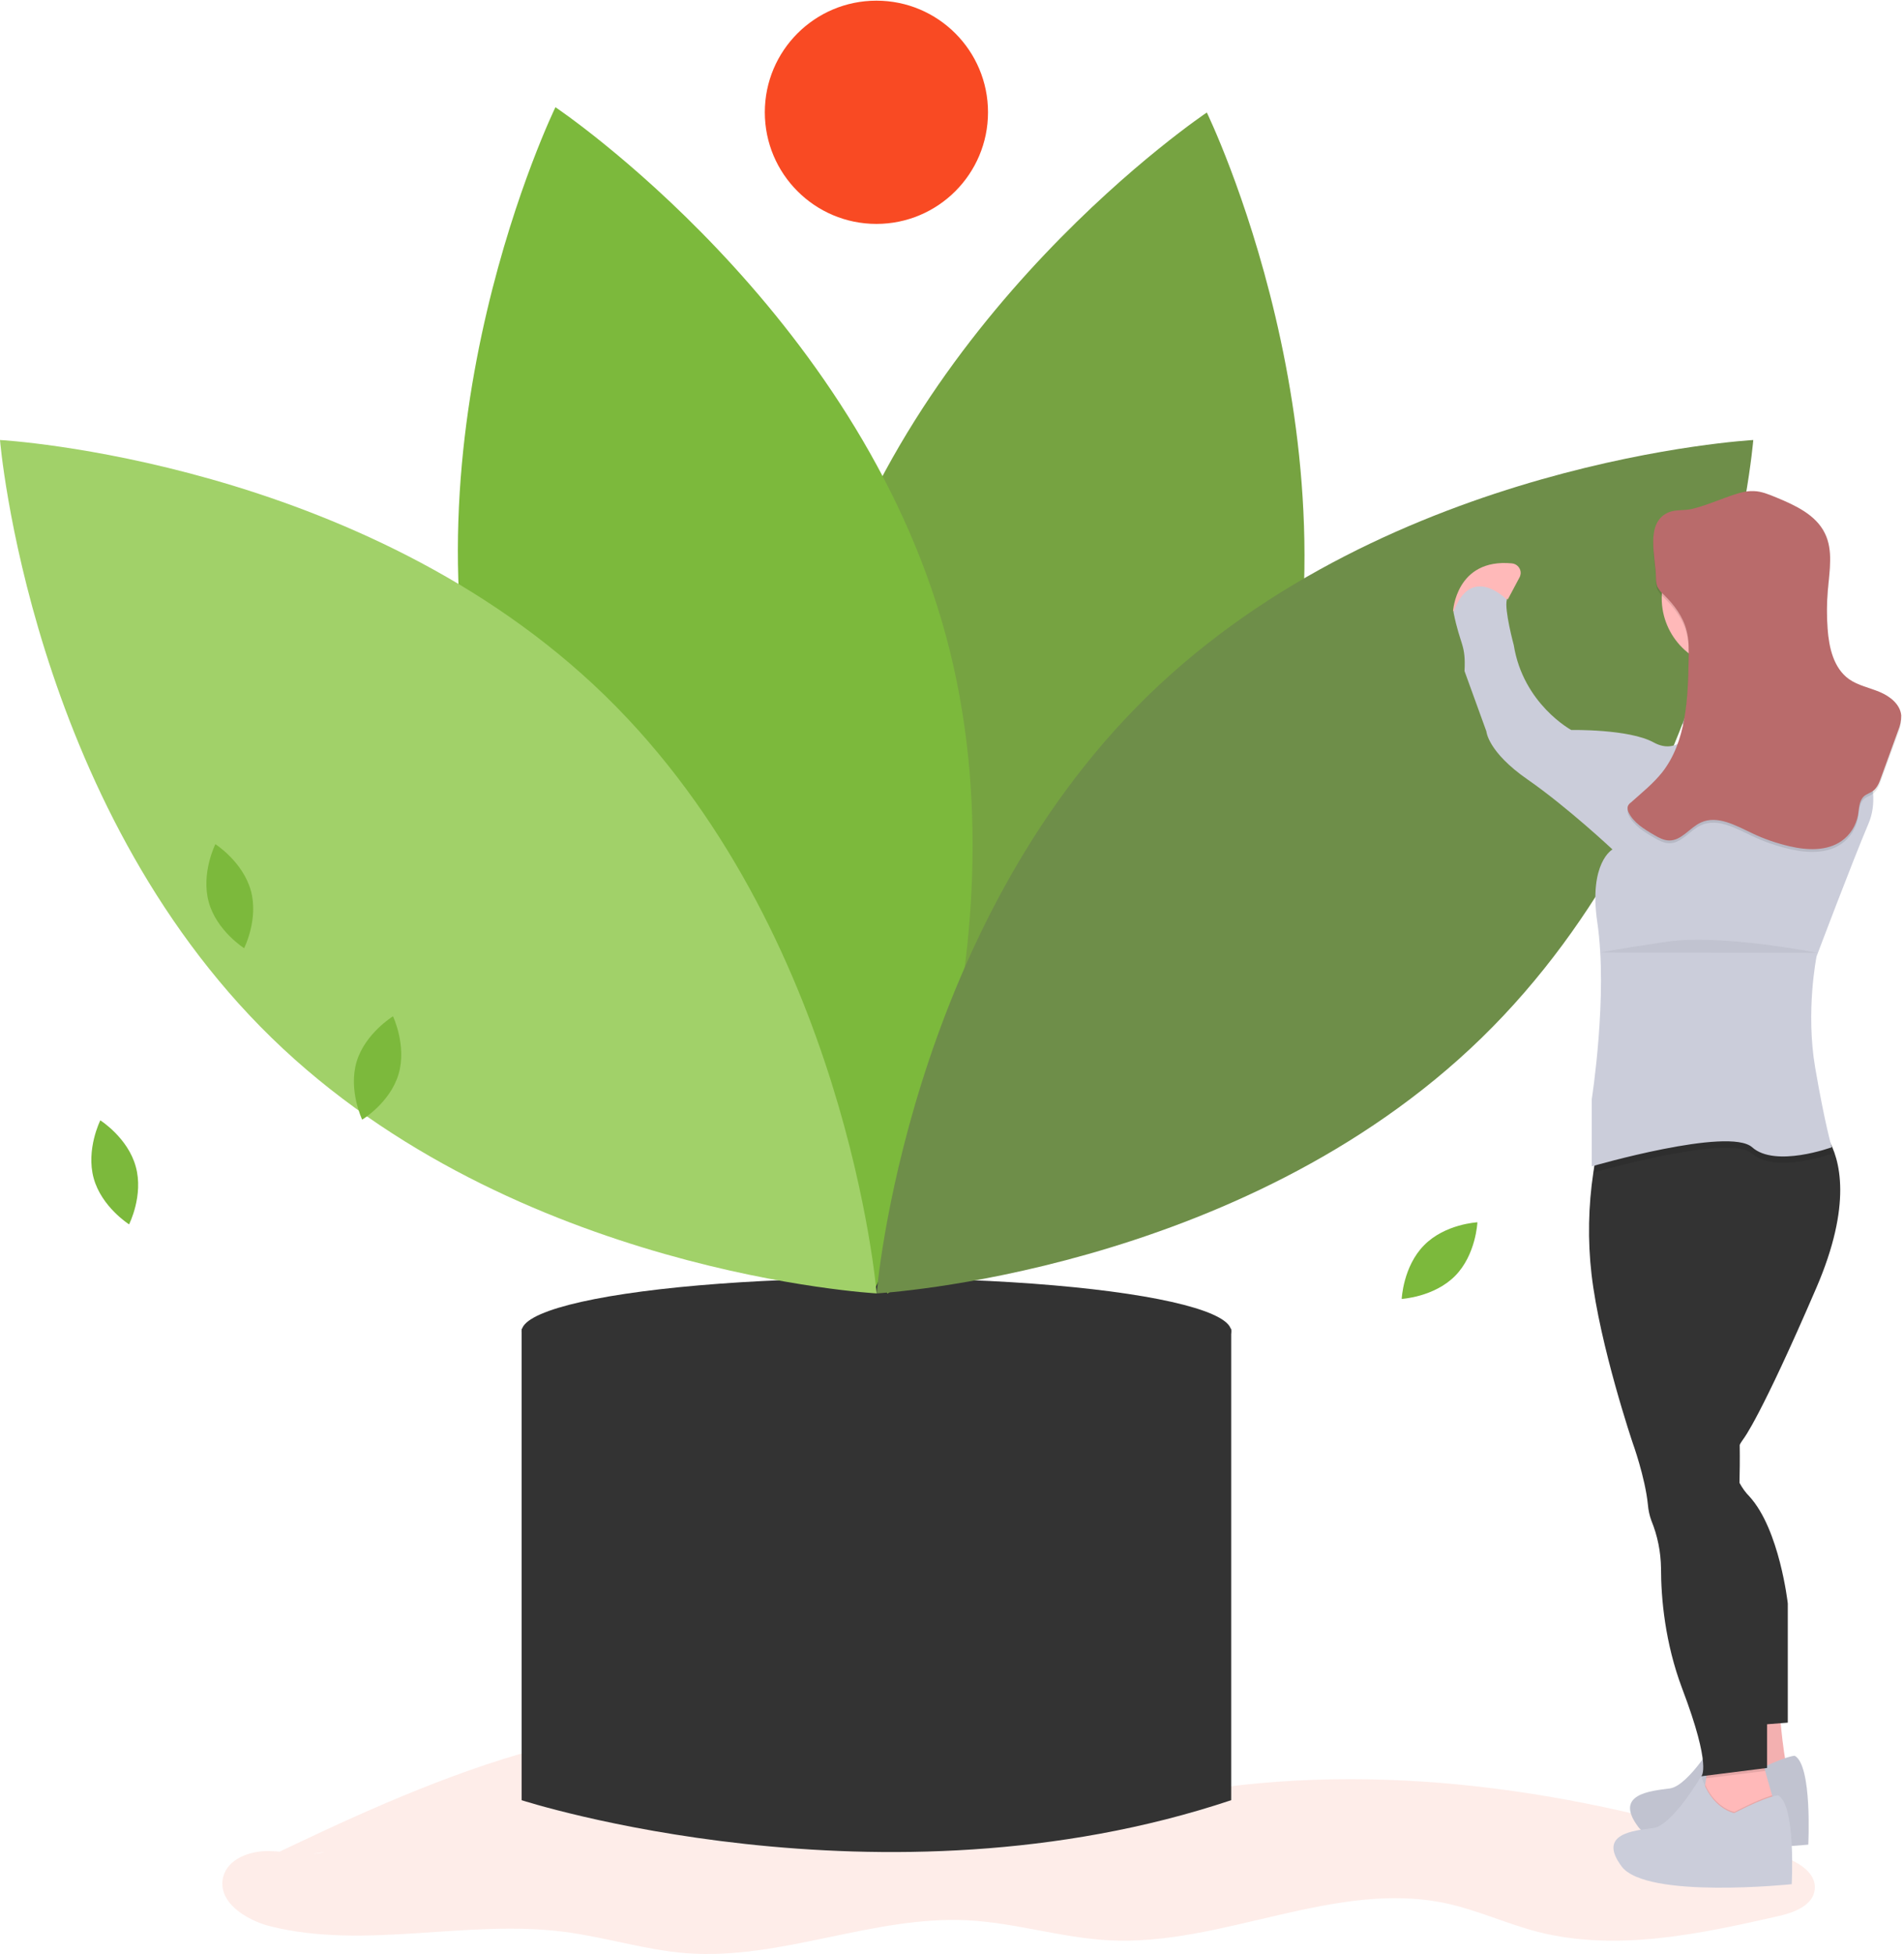 <svg width="423" height="434" viewBox="0 0 423 434" fill="none" xmlns="http://www.w3.org/2000/svg">
<path d="M346.015 119.763C346.015 119.763 338.092 124.313 340.545 130.753C340.545 130.753 348.775 133.207 352.098 139.29C355.421 145.373 381.337 167.302 381.337 167.302L400.2 157.846C400.2 157.846 393.606 149.053 372.852 142.97C372.852 142.97 360.584 129.833 356.341 127.38C352.098 124.926 346.015 119.763 346.015 119.763Z" fill="#CBCDDA"/>
<path opacity="0.05" d="M346.015 119.763C346.015 119.763 338.092 124.313 340.545 130.753C340.545 130.753 348.775 133.207 352.098 139.29C355.421 145.373 381.337 167.302 381.337 167.302L400.2 157.846C400.2 157.846 393.606 149.053 372.852 142.97C372.852 142.97 360.584 129.833 356.341 127.38C352.098 124.926 346.015 119.763 346.015 119.763Z" fill="black"/>
<path opacity="0.1" d="M72.229 411.338C68.14 412.36 63.897 411.185 59.705 411.133C55.514 411.082 50.606 412.82 49.584 416.91C48.204 422.379 54.594 426.469 60.063 427.849C81.277 433.114 103.667 426.264 125.34 429.076C134.49 430.251 143.334 433.114 152.535 433.83C173.544 435.414 194.042 425.395 215.103 426.52C225.633 427.082 235.857 430.405 246.438 430.967C271.639 432.245 296.533 417.472 321.223 422.737C328.175 424.22 334.718 427.287 341.619 429.076C359.101 433.523 377.452 429.587 395.037 425.6C398.513 424.833 402.756 423.248 403.165 419.721C403.625 415.785 399.126 413.332 395.395 412.105C354.45 398.405 310.591 391.146 267.856 397.485C258.144 398.916 248.432 401.063 238.617 400.91C216.892 400.603 196.905 389.255 175.538 385.115C135.104 377.242 94.619 395.594 57.507 413.485" fill="#F94A23"/>
<path d="M128.254 295.148H115.884V399.836C115.884 399.836 195.832 425.753 273.53 399.836V295.148H128.254Z" fill="#333333"/>
<ellipse cx="194.707" cy="295.71" rx="78.823" ry="11.808" fill="#333333"/>
<path d="M283.907 170.012C264.278 242.496 197.161 287.327 197.161 287.327C197.161 287.327 161.787 214.74 181.416 142.306C200.994 69.872 268.112 24.991 268.112 24.991C268.112 24.991 303.485 97.578 283.907 170.012Z" fill="#76A341"/>
<path d="M107.654 168.887C127.232 241.321 194.4 286.202 194.4 286.202C194.4 286.202 229.774 213.615 210.145 141.181C190.515 68.748 123.398 23.815 123.398 23.815C123.398 23.815 88.025 96.453 107.654 168.887Z" fill="#7CB93C"/>
<path d="M134.388 154.472C188.164 206.816 194.758 287.275 194.758 287.275C194.758 287.275 114.146 282.879 60.37 230.535C6.594 178.19 0 97.731 0 97.731C0 97.731 80.612 102.127 134.388 154.472Z" fill="#A1D169"/>
<path d="M255.077 154.472C201.301 206.816 194.758 287.275 194.758 287.275C194.758 287.275 275.371 282.879 329.146 230.535C382.922 178.19 389.516 97.731 389.516 97.731C389.516 97.731 308.853 102.127 255.077 154.472Z" fill="#6E8E49"/>
<circle cx="194.707" cy="24.94" r="24.792" fill="#F94A23"/>
<path d="M46.364 200.324C48.102 206.714 54.236 210.599 54.236 210.599C54.236 210.599 57.507 204.158 55.718 197.769C53.929 191.379 47.846 187.494 47.846 187.494C47.846 187.494 44.626 193.935 46.364 200.324Z" fill="#7CB93C"/>
<path d="M79.232 235.8C77.341 242.139 80.459 248.682 80.459 248.682C80.459 248.682 86.644 244.95 88.536 238.612C90.427 232.273 87.309 225.73 87.309 225.73C87.309 225.73 81.124 229.513 79.232 235.8Z" fill="#7CB93C"/>
<path d="M316.367 276.592C311.715 281.295 311.408 288.502 311.408 288.502C311.408 288.502 318.616 288.093 323.268 283.391C327.919 278.688 328.226 271.48 328.226 271.48C328.226 271.48 321.018 271.838 316.367 276.592Z" fill="#7CB93C"/>
<path d="M395.344 379.594C395.344 379.594 396.264 392.987 397.797 394.52C399.331 396.054 384.098 396.974 384.098 396.974L386.245 379.594H395.344Z" fill="#FFB9B9"/>
<path opacity="0.05" d="M395.344 379.594C395.344 379.594 396.264 392.987 397.797 394.52C399.331 396.054 384.098 396.974 384.098 396.974L386.245 379.594H395.344Z" fill="black"/>
<path d="M398.717 389.971C398.717 389.971 396.57 389.971 388.954 393.907C388.954 393.907 383.791 392.987 381.644 385.677C381.644 385.677 375.254 396.667 370.961 397.229C366.667 397.792 358.488 398.456 363.957 405.766C369.427 413.076 401.733 409.702 401.733 409.702C401.733 409.702 402.653 392.067 398.717 389.971Z" fill="#CBCDDA"/>
<path opacity="0.05" d="M398.717 389.971C398.717 389.971 396.57 389.971 388.954 393.907C388.954 393.907 383.791 392.987 381.644 385.677C381.644 385.677 375.254 396.667 370.961 397.229C366.667 397.792 358.488 398.456 363.957 405.766C369.427 413.076 401.733 409.702 401.733 409.702C401.733 409.702 402.653 392.067 398.717 389.971Z" fill="black"/>
<path d="M394.168 400.296L392.021 406.073L378.015 402.137L378.833 396.412L379.037 395.031L379.548 391.198C379.548 391.198 391.407 388.13 391.407 389.664C391.561 390.942 391.816 392.169 392.174 393.396C392.685 395.287 393.299 397.383 393.708 398.814C393.963 399.683 394.168 400.296 394.168 400.296Z" fill="#FFB9B9"/>
<path d="M386.5 320.86C385.529 322.496 384.456 325.511 386.449 329.345C387.063 330.47 387.778 331.492 388.647 332.361C395.344 339.671 397.184 356.131 397.184 356.131V382.61L392.634 382.968L385.325 383.53L374.334 338.444C374.334 338.444 367.945 305.524 370.961 299.748C373.977 293.972 376.737 257.729 376.737 257.729L379.242 255.122L385.222 248.886H402.602C403.983 249.857 405.158 251.186 405.976 252.669C408.89 257.474 411.497 267.544 403.523 286.049C391.05 314.981 387.369 319.531 387.369 319.531C387.063 319.991 386.756 320.4 386.5 320.86Z" fill="#333333"/>
<path opacity="0.1" d="M392.174 393.344L378.986 394.98L379.497 391.146C379.497 391.146 391.356 388.079 391.356 389.613C391.561 390.891 391.816 392.118 392.174 393.344Z" fill="black"/>
<path d="M385.631 281.806C385.631 281.806 386.398 305.78 386.5 320.86C386.551 324.285 386.5 327.198 386.449 329.345C386.449 330.47 386.398 331.594 386.194 332.668C385.273 335.428 387.114 341.511 387.114 341.511C394.73 361.6 392.583 379.287 392.583 379.287V392.68L377.964 394.52C377.964 394.52 380.417 392.68 373.721 375.044C369.887 364.872 369.018 354.955 369.018 348.31C368.967 344.681 368.251 341.102 366.871 337.729C366.462 336.604 366.207 335.428 366.104 334.201C365.491 328.118 362.731 320.502 362.731 320.502C362.731 320.502 355.421 298.879 353.581 283.033C352.712 275.518 352.865 267.851 353.989 260.388C354.245 258.496 354.603 256.605 355.114 254.714C355.114 254.714 384.916 235.953 396.11 248.937C397.184 250.215 398.053 251.646 398.666 253.18C399.28 254.714 399.791 256.298 400.098 257.934C403.676 275.109 385.631 281.806 385.631 281.806Z" fill="#333333"/>
<circle cx="384.711" cy="132.849" r="15.54" fill="#FFB9B9"/>
<path d="M376.175 142.613C376.175 142.613 382.564 160.606 376.175 170.012C369.785 179.417 396.57 176.401 396.57 176.401L406.947 163.929C406.947 163.929 394.781 163.929 394.168 142.613C393.555 121.297 376.175 142.613 376.175 142.613Z" fill="#FFB9B9"/>
<path opacity="0.1" d="M406.947 256.247C404.749 257.014 402.449 257.576 400.149 257.934C396.366 258.496 391.868 258.547 389.261 256.247C387.727 254.867 383.893 254.714 379.293 255.174C369.631 256.094 356.545 259.723 354.041 260.439C354.296 258.547 354.654 256.656 355.165 254.765C355.165 254.765 384.967 236.005 396.161 248.988H402.653C404.034 249.96 405.209 251.289 406.027 252.771C406.589 255.123 406.947 256.247 406.947 256.247Z" fill="black"/>
<path opacity="0.1" d="M394.168 400.296L392.021 406.073L378.015 402.137L378.833 396.411C381.235 401.728 385.324 402.443 385.324 402.443C389.772 400.143 392.328 399.172 393.708 398.763C393.963 399.683 394.168 400.296 394.168 400.296Z" fill="black"/>
<path d="M395.037 398.763C395.037 398.763 392.89 398.763 385.273 402.699C385.273 402.699 380.111 401.779 377.964 394.469C377.964 394.469 371.574 405.459 367.28 406.022C362.986 406.584 354.807 407.249 360.277 414.558C365.747 421.868 398.053 418.494 398.053 418.494C398.053 418.494 399.024 400.91 395.037 398.763Z" fill="#CBCDDA"/>
<path d="M322.808 135.814C322.808 135.814 323.421 123.955 335.894 125.13C337.07 125.233 337.939 126.306 337.836 127.431C337.785 127.686 337.734 127.993 337.581 128.249L335.025 133.054L322.808 135.814Z" fill="#FFB9B9"/>
<path d="M394.781 167.609C394.781 167.609 379.855 165.155 375.919 162.139C375.919 162.139 372.852 167.916 367.382 164.9C361.913 161.884 349.082 162.139 349.082 162.139C349.082 162.139 338.398 156.363 336.303 143.277C336.303 143.277 334.156 135.354 334.769 133.207C334.769 133.207 326.846 124.977 322.91 135.967C324.443 143.584 325.67 142.97 325.364 149.053L330.22 162.446C330.22 162.446 330.526 166.996 339.37 173.13C348.213 179.264 358.232 188.669 358.232 188.669C358.232 188.669 352.916 191.583 354.858 204.823C357.261 221.027 353.632 244.132 353.632 244.132V259.058C353.632 259.058 384.098 250.215 389.261 254.816C394.423 259.416 406.947 254.816 406.947 254.816C406.947 254.816 405.414 249.653 403.267 237.129C401.12 224.605 403.573 212.439 403.573 212.439C403.573 212.439 411.497 191.43 415.126 182.893C418.755 174.357 412.366 162.804 405.976 158.51C399.586 154.216 397.184 156.823 397.184 156.823C397.184 156.823 408.481 164.849 394.781 167.609Z" fill="#CBCDDA"/>
<path opacity="0.1" d="M367.893 129.066C367.893 129.68 367.996 130.344 368.2 130.907C368.558 131.571 369.018 132.185 369.631 132.696C371.932 134.945 373.925 137.552 374.692 140.67C375.254 142.766 375.203 144.964 375.152 147.111C374.999 155.852 374.641 165.309 369.274 172.159C367.28 174.663 364.724 176.708 362.322 178.855C361.964 179.111 361.708 179.417 361.606 179.826C361.555 180.235 361.606 180.644 361.81 181.053C362.935 183.353 365.286 184.785 367.484 186.063C368.507 186.676 369.58 187.238 370.756 187.289C373.516 187.392 375.357 184.478 377.861 183.302C381.542 181.615 385.631 183.967 389.312 185.705C391.97 186.983 394.73 187.903 397.542 188.567C401.427 189.487 405.874 189.692 409.145 187.392C411.037 186.063 412.315 184.018 412.775 181.718C413.03 180.235 412.979 178.497 414.104 177.475C414.666 176.964 415.484 176.759 416.097 176.299C417.069 175.583 417.529 174.408 417.938 173.232L421.669 162.957C422.129 161.884 422.385 160.708 422.385 159.533C422.18 157.079 419.931 155.29 417.631 154.319C415.331 153.347 412.826 152.887 410.781 151.456C407.356 149.002 406.334 144.453 406.027 140.261C405.823 137.399 405.823 134.536 406.078 131.622C406.436 127.38 407.305 122.83 405.414 119.047C403.42 114.958 398.871 112.862 394.679 111.124C393.043 110.46 391.408 109.744 389.67 109.693C387.829 109.591 386.04 110.204 384.251 110.817C381.491 111.789 378.628 113.016 375.766 113.68C374.13 114.038 372.392 113.782 370.858 114.345C365.286 116.543 367.893 124.466 367.893 129.066Z" fill="black"/>
<path d="M367.893 128.453C367.893 129.066 367.996 129.731 368.2 130.293C368.558 130.958 369.018 131.571 369.631 132.082C371.932 134.332 373.925 136.939 374.692 140.057C375.254 142.153 375.203 144.351 375.152 146.498C374.999 155.239 374.641 164.695 369.274 171.545C367.28 174.05 364.724 176.095 362.322 178.242C361.964 178.497 361.708 178.804 361.606 179.213C361.555 179.622 361.606 180.031 361.81 180.44C362.935 182.74 365.286 184.171 367.484 185.449C368.507 186.063 369.58 186.625 370.756 186.676C373.516 186.778 375.357 183.865 377.861 182.689C381.542 181.002 385.631 183.353 389.312 185.091C391.97 186.369 394.73 187.289 397.542 187.954C401.427 188.874 405.874 189.079 409.145 186.778C411.037 185.449 412.315 183.404 412.775 181.104C413.03 179.622 412.979 177.884 414.104 176.861C414.666 176.35 415.484 176.146 416.097 175.686C417.069 174.97 417.529 173.794 417.938 172.619L421.669 162.344C422.129 161.271 422.385 160.095 422.385 158.919C422.18 156.465 419.931 154.676 417.631 153.705C415.331 152.734 412.826 152.274 410.781 150.843C407.356 148.389 406.334 143.839 406.027 139.648C405.823 136.785 405.823 133.923 406.078 131.009C406.436 126.766 407.305 122.217 405.414 118.434C403.42 114.345 398.871 112.249 394.679 110.511C393.043 109.846 391.408 109.131 389.67 109.079C387.829 108.977 386.04 109.591 384.251 110.204C381.491 111.175 378.628 112.402 375.766 113.067C374.13 113.424 372.392 113.169 370.858 113.731C365.286 115.929 367.893 123.852 367.893 128.453Z" fill="#B96B6B"/>
<path opacity="0.05" d="M355.625 211.57C355.625 211.57 358.079 210.957 370.245 209.168C382.411 207.379 403.727 211.621 403.727 211.621" fill="black"/>
<path d="M20.805 261.665C22.543 268.055 28.677 271.94 28.677 271.94C28.677 271.94 31.948 265.499 30.159 259.11C28.421 252.72 22.287 248.835 22.287 248.835C22.287 248.835 19.067 255.276 20.805 261.665Z" fill="#7CB93C"/>
</svg>
